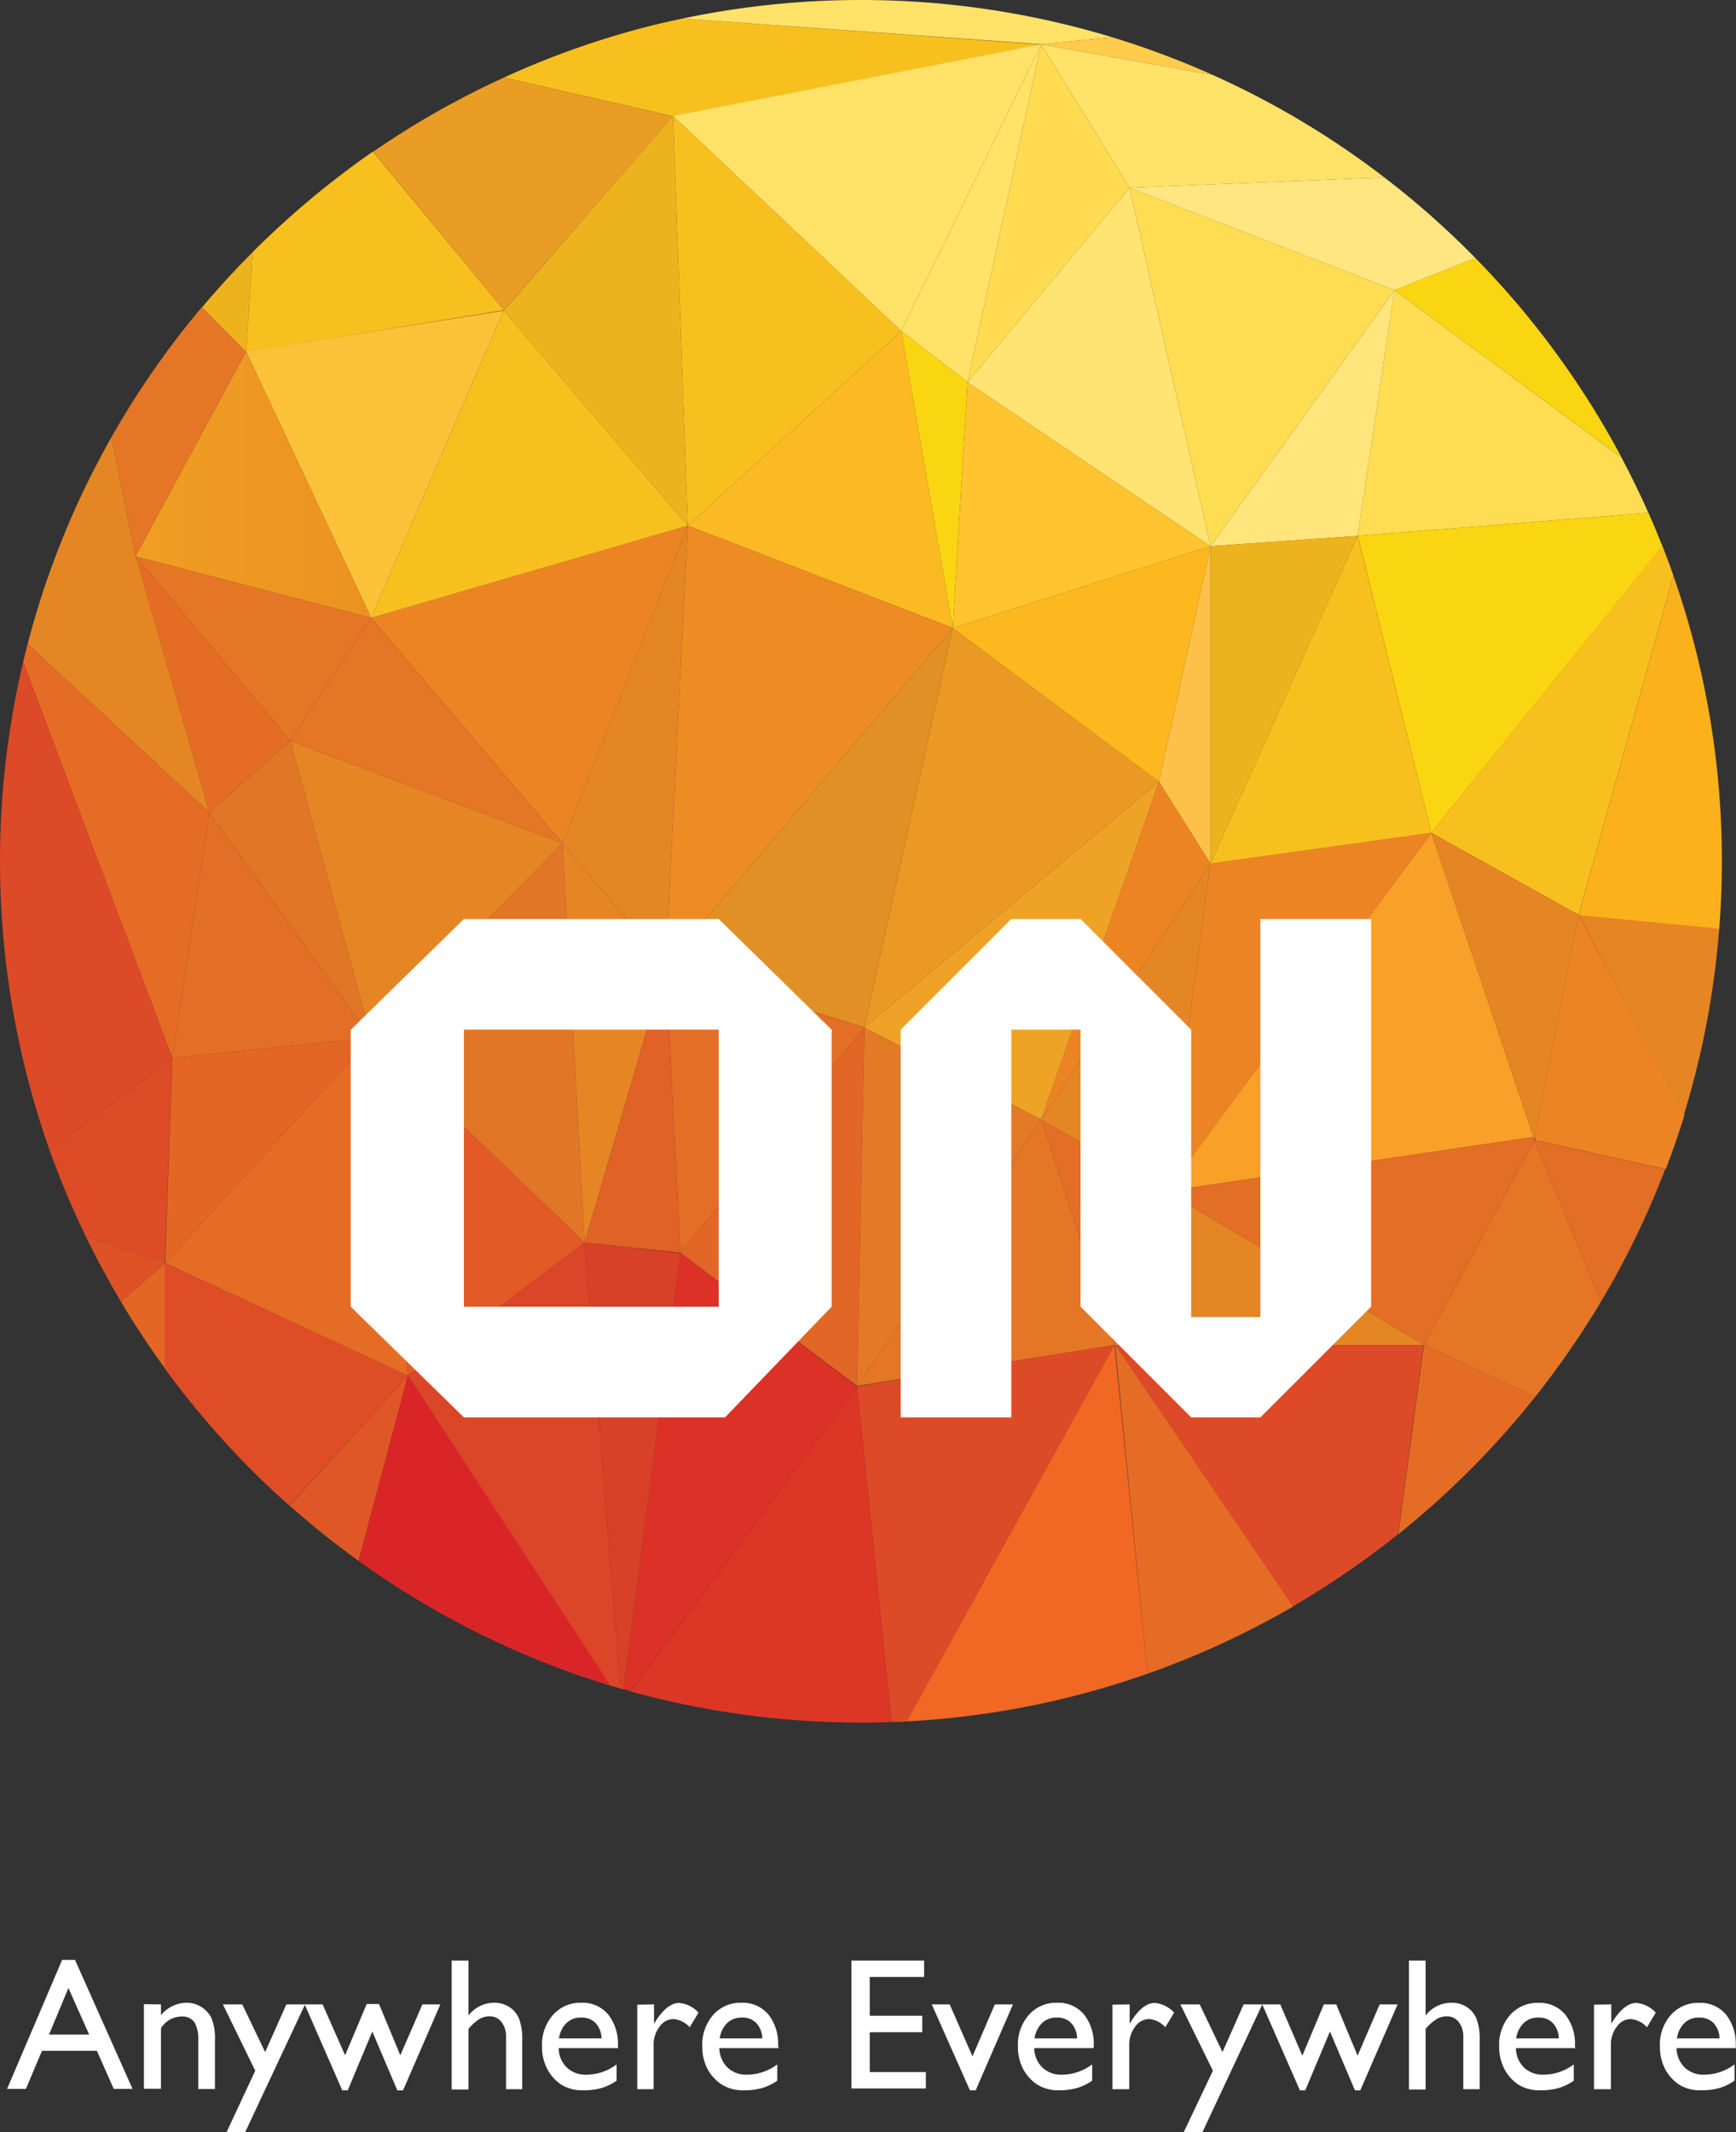 <svg xmlns="http://www.w3.org/2000/svg" xmlns:xlink="http://www.w3.org/1999/xlink" viewBox="0 0 179.14 219.91"><rect x="0" y="0" width="179.14" height="219.91" fill="#333333" stroke="none"/><defs><style>.cls-1{fill:#fff;}.cls-2{fill:none;}.cls-3{fill:#df5726;}.cls-4{fill:#df4d27;}.cls-5{fill:#e46625;}.cls-6{fill:#dd5326;}.cls-7{fill:#dd4a27;}.cls-8{fill:#f8c01f;}.cls-9{fill:#ed8423;}.cls-10{fill:#ffdd52;}.cls-11{fill:#e17627;}.cls-12{fill:#e25a26;}.cls-13{fill:#e56c25;}.cls-14{fill:#ffe267;}.cls-15{fill:#fbb924;}.cls-16{fill:#dc3627;}.cls-17{fill:#db4528;}.cls-18{fill:#da2528;}.cls-19{fill:#edb31e;}.cls-20{fill:#e99d24;}.cls-21{fill:#e58625;}.cls-22{fill:#f16724;}.cls-23{fill:#ea9a24;}.cls-24{fill:#e58524;}.cls-25{fill:#fbb11b;}.cls-26{fill:#e36e26;}.cls-27{fill:#e57626;}.cls-28{fill:#fedb51;}.cls-29{fill:#fad511;}.cls-30{fill:#e19025;}.cls-31{fill:#ec8c23;}.cls-32{fill:#fdc149;}.cls-33{fill:#fcb81e;}.cls-34{fill:#ffe473;}.cls-35{fill:#ffc42f;}.cls-36{fill:#ffe57c;}.cls-37{fill:#ffcc4c;}.cls-38{fill:#ffe681;}.cls-39{fill:#dd4b27;}.cls-40{fill:#fbc139;}.cls-41{fill:url(#linear-gradient);}.cls-42{fill:#f8a027;}.cls-43{fill:#e26626;}.cls-44{fill:#db3127;}.cls-45{fill:#e06226;}.cls-46{fill:#d64127;}.cls-47{fill:#eea327;}.cls-48{fill:#e37a26;}</style><linearGradient id="linear-gradient" x1="13.99" y1="50" x2="38.3" y2="50" gradientUnits="userSpaceOnUse"><stop offset="0" stop-color="#ef9e23"/><stop offset="1" stop-color="#ec9222"/></linearGradient></defs><g id="Layer_2" data-name="Layer 2"><g id="Layer_1-2" data-name="Layer 1"><path class="cls-1" d="M6.41,202.16H7.74l5.94,13.31H11.74L10,211.54H4.33l-1.66,3.93H.73Zm2.79,7.7-2.14-4.8-2,4.8Z"/><path class="cls-1" d="M16.61,206.75v1.11a3.48,3.48,0,0,1,2.63-1.28,2.87,2.87,0,0,1,1.51.42,2.79,2.79,0,0,1,1.07,1.16,5.57,5.57,0,0,1,.36,2.32v5H20.46v-5a3.43,3.43,0,0,0-.41-1.91,1.56,1.56,0,0,0-1.36-.57,2.5,2.5,0,0,0-2.08,1.22v6.23H14.85v-8.72Z"/><path class="cls-1" d="M29.55,206.75h1.93l-6.17,13.16H23.39l2.95-6.32L23,206.75h2l2.36,4.92Z"/><path class="cls-1" d="M43.59,206.75h1.85l-3.85,8.87H41l-2.58-6.07-2.54,6.07h-.56l-3.88-8.87h1.85L35.61,212l2.23-5.29h1.27l2.2,5.29Z"/><path class="cls-1" d="M46.61,202.23h1.73v5.67A3.33,3.33,0,0,1,51,206.58a2.87,2.87,0,0,1,1.56.44,2.68,2.68,0,0,1,1,1.2,6,6,0,0,1,.33,2.28v5H52.22v-5.39a2.4,2.4,0,0,0-.47-1.54,1.5,1.5,0,0,0-1.24-.59,2.09,2.09,0,0,0-1.07.3,4.79,4.79,0,0,0-1.1,1v6.25H46.61Z"/><path class="cls-1" d="M63.78,211.26H57.65a2.81,2.81,0,0,0,.84,2,2.77,2.77,0,0,0,2,.74,5.21,5.21,0,0,0,3.14-1.06v1.68a5.52,5.52,0,0,1-1.57.76,6.65,6.65,0,0,1-1.84.23,4.11,4.11,0,0,1-2.33-.6,4.41,4.41,0,0,1-1.42-1.6,4.93,4.93,0,0,1-.54-2.34,4.62,4.62,0,0,1,1.13-3.23A3.77,3.77,0,0,1,60,206.58a3.43,3.43,0,0,1,2.76,1.21,4.84,4.84,0,0,1,1,3.25Zm-6.09-1h4.38a2.4,2.4,0,0,0-.61-1.59,2,2,0,0,0-1.48-.56,2.08,2.08,0,0,0-1.52.56A2.72,2.72,0,0,0,57.69,210.23Z"/><path class="cls-1" d="M67.49,206.75v2l.09-.15c.84-1.35,1.67-2,2.5-2a3.07,3.07,0,0,1,2,1l-.91,1.51a2.53,2.53,0,0,0-1.67-.85,1.78,1.78,0,0,0-1.44.79,3,3,0,0,0-.61,1.89v4.56H65.76v-8.72Z"/><path class="cls-1" d="M80.36,211.26H74.23a2.9,2.9,0,0,0,.84,2,2.79,2.79,0,0,0,2,.74,5.24,5.24,0,0,0,3.14-1.06v1.68a5.57,5.57,0,0,1-1.58.76,6.62,6.62,0,0,1-1.83.23,4.09,4.09,0,0,1-2.33-.6A4.43,4.43,0,0,1,73,213.4a5,5,0,0,1-.53-2.34,4.62,4.62,0,0,1,1.13-3.23,3.75,3.75,0,0,1,2.92-1.25,3.45,3.45,0,0,1,2.77,1.21,4.84,4.84,0,0,1,1,3.25Zm-6.09-1h4.39a2.41,2.41,0,0,0-.62-1.59,1.94,1.94,0,0,0-1.48-.56,2.12,2.12,0,0,0-1.52.56A2.78,2.78,0,0,0,74.27,210.23Z"/><path class="cls-1" d="M87.86,202.23h7.5v1.69H89.75v4h5.42v1.7H89.75v4.11h5.79v1.69H87.86Z"/><path class="cls-1" d="M102.66,206.75h1.87l-3.85,8.87h-.59l-3.94-8.87H98l2.35,5.36Z"/><path class="cls-1" d="M112.85,211.26h-6.13a2.9,2.9,0,0,0,.84,2,2.79,2.79,0,0,0,2,.74,5.24,5.24,0,0,0,3.14-1.06v1.68a5.44,5.44,0,0,1-1.58.76,6.62,6.62,0,0,1-1.83.23A4.09,4.09,0,0,1,107,215a4.43,4.43,0,0,1-1.43-1.6,5,5,0,0,1-.53-2.34,4.62,4.62,0,0,1,1.13-3.23,3.75,3.75,0,0,1,2.92-1.25,3.45,3.45,0,0,1,2.77,1.21,4.84,4.84,0,0,1,1,3.25Zm-6.09-1h4.39a2.41,2.41,0,0,0-.62-1.59,1.94,1.94,0,0,0-1.48-.56,2.12,2.12,0,0,0-1.52.56A2.78,2.78,0,0,0,106.76,210.23Z"/><path class="cls-1" d="M116.57,206.75v2l.09-.15c.83-1.35,1.67-2,2.5-2a3.09,3.09,0,0,1,2,1l-.91,1.51a2.55,2.55,0,0,0-1.67-.85,1.77,1.77,0,0,0-1.44.79,3,3,0,0,0-.61,1.89v4.56h-1.74v-8.72Z"/><path class="cls-1" d="M128.33,206.75h1.93l-6.17,13.16h-1.93l3-6.32-3.36-6.84h2l2.35,4.92Z"/><path class="cls-1" d="M142.37,206.75h1.85l-3.85,8.87h-.55l-2.58-6.07-2.55,6.07h-.55l-3.89-8.87h1.86l2.28,5.29,2.22-5.29h1.28l2.2,5.29Z"/><path class="cls-1" d="M145.39,202.23h1.72v5.67a3.35,3.35,0,0,1,2.69-1.32,2.87,2.87,0,0,1,1.56.44,2.68,2.68,0,0,1,1,1.2,6,6,0,0,1,.33,2.28v5H151v-5.39a2.4,2.4,0,0,0-.47-1.54,1.52,1.52,0,0,0-1.24-.59,2.06,2.06,0,0,0-1.07.3,5,5,0,0,0-1.11,1v6.25h-1.72Z"/><path class="cls-1" d="M162.55,211.26h-6.12a2.84,2.84,0,0,0,.83,2,2.79,2.79,0,0,0,2,.74,5.24,5.24,0,0,0,3.14-1.06v1.68a5.52,5.52,0,0,1-1.57.76,6.7,6.7,0,0,1-1.84.23,4.11,4.11,0,0,1-2.33-.6,4.32,4.32,0,0,1-1.42-1.6,4.93,4.93,0,0,1-.54-2.34,4.62,4.62,0,0,1,1.13-3.23,3.77,3.77,0,0,1,2.93-1.25,3.44,3.44,0,0,1,2.76,1.21,4.84,4.84,0,0,1,1,3.25Zm-6.09-1h4.39a2.36,2.36,0,0,0-.62-1.59,1.94,1.94,0,0,0-1.47-.56,2.08,2.08,0,0,0-1.52.56A2.73,2.73,0,0,0,156.46,210.23Z"/><path class="cls-1" d="M166.27,206.75v2l.09-.15c.84-1.35,1.67-2,2.5-2a3.09,3.09,0,0,1,2,1l-.91,1.51a2.55,2.55,0,0,0-1.67-.85,1.78,1.78,0,0,0-1.44.79,3,3,0,0,0-.61,1.89v4.56h-1.74v-8.72Z"/><path class="cls-1" d="M179.14,211.26H173a2.9,2.9,0,0,0,.84,2,2.78,2.78,0,0,0,2,.74,5.24,5.24,0,0,0,3.15-1.06v1.68a5.57,5.57,0,0,1-1.58.76,6.62,6.62,0,0,1-1.83.23,4.09,4.09,0,0,1-2.33-.6,4.43,4.43,0,0,1-1.43-1.6,5,5,0,0,1-.53-2.34,4.58,4.58,0,0,1,1.13-3.23,3.75,3.75,0,0,1,2.92-1.25,3.45,3.45,0,0,1,2.77,1.21,4.84,4.84,0,0,1,1,3.25Zm-6.09-1h4.39a2.41,2.41,0,0,0-.62-1.59,2,2,0,0,0-1.48-.56,2.1,2.1,0,0,0-1.52.56A2.78,2.78,0,0,0,173.05,210.23Z"/><polygon class="cls-2" points="107.44 115.49 120.35 122.88 124.91 89.08 107.44 115.49"/><path class="cls-3" d="M29.87,155.29A89.81,89.81,0,0,0,37,161L42.1,141.9Z"/><path class="cls-4" d="M17,130.28v10.88a89.72,89.72,0,0,0,12.84,14.13L42.1,141.9Z"/><path class="cls-5" d="M12.48,134.27q2.12,3.55,4.55,6.89V130.28Z"/><path class="cls-6" d="M8.86,127.55q1.67,3.45,3.62,6.72l4.55-4Z"/><path class="cls-7" d="M115,138.73l18.36,27a89.56,89.56,0,0,0,10.89-7.46l2.66-19.53Z"/><path class="cls-7" d="M88.44,143,92,177.62c.52,0,1,0,1.55-.06L115,138.73Z"/><path class="cls-8" d="M70.45,1.91q-3.11.64-6.14,1.52A88.34,88.34,0,0,0,52,8l17.48,4,38-7.4Z"/><polygon class="cls-9" points="38.3 63.73 58.05 86.97 70.97 54.22 38.3 63.73"/><path class="cls-10" d="M140.1,55.28l30-2.38q-1.29-2.91-2.78-5.71L143.9,29.93Z"/><polygon class="cls-11" points="38.3 107.04 60.33 128.17 58.05 86.97 38.3 107.04"/><polygon class="cls-12" points="42.1 141.9 60.33 128.17 38.3 107.04 42.1 141.9"/><polygon class="cls-13" points="17.03 130.28 42.1 141.9 38.3 107.04 17.03 130.28"/><polygon class="cls-14" points="107.44 4.57 69.45 11.97 93 34.15 107.44 4.57"/><polygon class="cls-15" points="93 34.15 70.97 54.22 98.32 64.78 93 34.15"/><polygon class="cls-8" points="93 34.15 69.45 11.97 70.97 54.22 93 34.15"/><path class="cls-14" d="M114.73,3.83A89.45,89.45,0,0,0,70.45,1.91l37,2.66Z"/><path class="cls-16" d="M65.05,174.46a88.89,88.89,0,0,0,23.79,3.22c1.06,0,2.11,0,3.16-.06L88.44,143Z"/><path class="cls-17" d="M42.1,141.9l20.82,31.94,1.09.32-3.68-46Z"/><path class="cls-18" d="M37,161a88.65,88.65,0,0,0,26,12.88L42.1,141.9Z"/><polygon class="cls-19" points="69.45 11.97 51.98 32.04 70.97 54.22 69.45 11.97"/><polygon class="cls-8" points="70.97 54.22 51.98 32.04 38.3 63.73 70.97 54.22"/><path class="cls-20" d="M69.45,12,52,8a88.81,88.81,0,0,0-13.48,7.64L52,32Z"/><polygon class="cls-21" points="115.03 138.73 146.94 138.73 120.35 122.88 115.03 138.73"/><path class="cls-22" d="M93.55,177.56a88.64,88.64,0,0,0,24.87-4.92L115,138.73Z"/><path class="cls-13" d="M118.42,172.64a88.49,88.49,0,0,0,15-6.92l-18.36-27Z"/><polygon class="cls-23" points="98.32 64.78 89.2 105.98 119.59 80.63 98.32 64.78"/><path class="cls-24" d="M173.76,115a88.39,88.39,0,0,0,3.65-19.27l-14.52-1.4Z"/><path class="cls-25" d="M172.68,59.39l-9.79,35,14.52,1.4c.18-2.29.27-4.59.27-6.92A88.61,88.61,0,0,0,172.68,59.39Z"/><path class="cls-13" d="M144.28,158.26a89.45,89.45,0,0,0,14.14-14.18l-11.48-5.35Z"/><path class="cls-26" d="M165.21,134.26a87.86,87.86,0,0,0,6.62-13.66l-13.49-3Z"/><path class="cls-9" d="M158.4,117.26l0,.2h0l0,.14,13.49,3c.7-1.83,1.35-3.68,1.93-5.57L162.89,94.36Z"/><path class="cls-27" d="M146.94,138.73l11.48,5.35a90.18,90.18,0,0,0,6.79-9.82l-6.87-16.66Z"/><polygon class="cls-28" points="116.55 19.36 107.44 4.57 99.84 39.43 116.55 19.36"/><polygon class="cls-14" points="99.84 39.43 107.44 4.57 93 34.15 99.84 39.43"/><polygon class="cls-29" points="99.84 39.43 93 34.15 98.32 64.78 99.84 39.43"/><polygon class="cls-30" points="68.69 99.64 89.2 105.98 98.32 64.78 68.69 99.64"/><polygon class="cls-31" points="70.97 54.22 68.69 99.64 98.32 64.78 70.97 54.22"/><polygon class="cls-21" points="58.05 86.97 68.69 99.64 70.97 54.22 58.05 86.97"/><polygon class="cls-24" points="58.05 86.97 60.33 128.17 68.69 99.64 58.05 86.97"/><polygon class="cls-27" points="29.95 76.41 58.05 86.97 38.3 63.73 29.95 76.41"/><polygon class="cls-24" points="38.3 107.04 58.05 86.97 29.95 76.41 38.3 107.04"/><polygon class="cls-11" points="29.95 76.41 21.59 83.8 38.3 107.04 29.95 76.41"/><polygon class="cls-27" points="38.3 63.73 13.99 57.39 29.95 76.41 38.3 63.73"/><polygon class="cls-13" points="13.99 57.39 21.59 83.8 29.95 76.41 13.99 57.39"/><path class="cls-21" d="M14,57.39,11.5,45.1A88.13,88.13,0,0,0,3.74,63.26c-.32,1.05-.61,2.11-.89,3.17L21.59,83.8Z"/><polygon class="cls-32" points="124.91 89.08 124.91 56.34 119.59 80.63 124.91 89.08"/><polygon class="cls-33" points="119.59 80.63 124.91 56.34 98.32 64.78 119.59 80.63"/><polygon class="cls-34" points="124.91 56.34 116.55 19.36 99.84 39.43 124.91 56.34"/><polygon class="cls-35" points="124.91 56.34 99.84 39.43 98.32 64.78 124.91 56.34"/><polygon class="cls-10" points="143.9 29.93 116.55 19.36 124.91 56.34 143.9 29.93"/><polygon class="cls-36" points="140.1 55.28 143.9 29.93 124.91 56.34 140.1 55.28"/><polygon class="cls-19" points="124.91 89.08 140.1 55.28 124.91 56.34 124.91 89.08"/><path class="cls-14" d="M116.55,19.36l26.3-1.06A88.55,88.55,0,0,0,125.14,7.73l-17.7-3.16Z"/><path class="cls-37" d="M116.6,4.42l-1.87-.59-7.29.74,17.7,3.16A90.83,90.83,0,0,0,116.6,4.42Z"/><path class="cls-29" d="M167.33,47.19a89.2,89.2,0,0,0-15.08-20.57l-8.35,3.31Z"/><path class="cls-38" d="M143.9,29.93l8.35-3.31a88.45,88.45,0,0,0-9.4-8.32l-26.3,1.06Z"/><polygon class="cls-26" points="21.59 83.8 17.79 109.15 38.3 107.04 21.59 83.8"/><polygon class="cls-5" points="17.79 109.15 17.03 130.28 38.3 107.04 17.79 109.15"/><path class="cls-13" d="M21.59,83.8,2.85,66.43c-.16.62-.31,1.23-.46,1.85l15.4,40.87Z"/><path class="cls-39" d="M17.79,109.15,5.12,118.64a89.57,89.57,0,0,0,3.74,8.91L17,130.28Z"/><path class="cls-7" d="M2.39,68.28a89.42,89.42,0,0,0,2.73,50.36l12.67-9.49Z"/><polygon class="cls-40" points="51.98 32.04 25.39 36.26 38.3 63.73 51.98 32.04"/><path class="cls-8" d="M52,32,38.49,15.63A90.32,90.32,0,0,0,26.08,26l-.69,10.3Z"/><polygon class="cls-41" points="25.39 36.26 13.99 57.39 38.3 63.73 25.39 36.26"/><path class="cls-19" d="M26.08,26c-1.82,1.82-3.57,3.72-5.23,5.7l4.54,4.6Z"/><path class="cls-27" d="M25.39,36.26l-4.54-4.6A88.87,88.87,0,0,0,11.5,45.1L14,57.39Z"/><polygon class="cls-9" points="120.35 122.88 120.58 122.58 120.63 122.51 147.7 85.91 124.91 89.08 120.35 122.88"/><path class="cls-8" d="M162.89,94.36l9.79-35q-.54-1.55-1.14-3.06L147.7,85.91Z"/><path class="cls-29" d="M147.7,85.91l23.84-29.58c-.45-1.15-.93-2.3-1.43-3.43l-30,2.38Z"/><polygon class="cls-24" points="158.23 117.28 158.34 117.6 162.9 94.36 147.7 85.91 158.23 117.28"/><polygon class="cls-42" points="158.23 117.28 147.7 85.91 120.35 122.88 158.23 117.28"/><polygon class="cls-8" points="147.7 85.91 140.1 55.28 124.91 89.08 147.7 85.91"/><polygon class="cls-43" points="70.21 129.22 88.44 142.96 89.2 105.98 70.21 129.22"/><polygon class="cls-26" points="68.69 99.64 70.21 129.22 89.2 105.98 68.69 99.64"/><path class="cls-44" d="M70.21,129.22l-5.89,45,.73.21L88.44,143Z"/><polygon class="cls-45" points="60.33 128.17 70.21 129.22 68.69 99.64 60.33 128.17"/><path class="cls-46" d="M60.33,128.17l3.68,46,.31.09,5.89-45Z"/><polygon class="cls-9" points="119.59 80.63 107.44 115.49 124.91 89.08 119.59 80.63"/><polygon class="cls-26" points="107.44 115.49 115.03 138.73 120.35 122.88 107.44 115.49"/><polygon class="cls-47" points="89.2 105.98 107.44 115.49 119.59 80.63 89.2 105.98"/><polygon class="cls-27" points="88.44 142.96 115.03 138.73 107.44 115.49 88.44 142.96"/><polygon class="cls-48" points="89.2 105.98 88.44 142.96 107.44 115.49 89.2 105.98"/><polygon class="cls-26" points="120.35 122.88 158.23 117.28 158.34 117.6 146.94 138.73 120.35 122.88"/><polygon class="cls-21" points="120.35 122.88 107.44 115.49 124.91 89.08 120.35 122.88"/><path class="cls-1" d="M74.16,94.79H47.87L36.19,106.22v28.56L47.87,146.2H74.82l11-11.42V106.21Zm0,40H47.87V106.21H74.16Z"/><polygon class="cls-1" points="141.49 94.79 130.06 94.79 130.06 134.78 130.06 135.85 122.92 135.85 122.92 134.78 122.92 120.5 122.92 106.21 111.5 94.79 104.36 94.79 92.94 106.21 92.94 114.07 92.94 120.5 92.94 126.92 92.94 146.2 104.36 146.2 104.36 126.92 104.36 120.5 104.36 114.07 104.36 106.21 111.5 106.21 111.5 120.5 111.5 134.78 122.92 146.2 122.92 146.2 130.06 146.2 130.06 146.2 141.49 134.78 141.49 94.79"/></g></g></svg>
